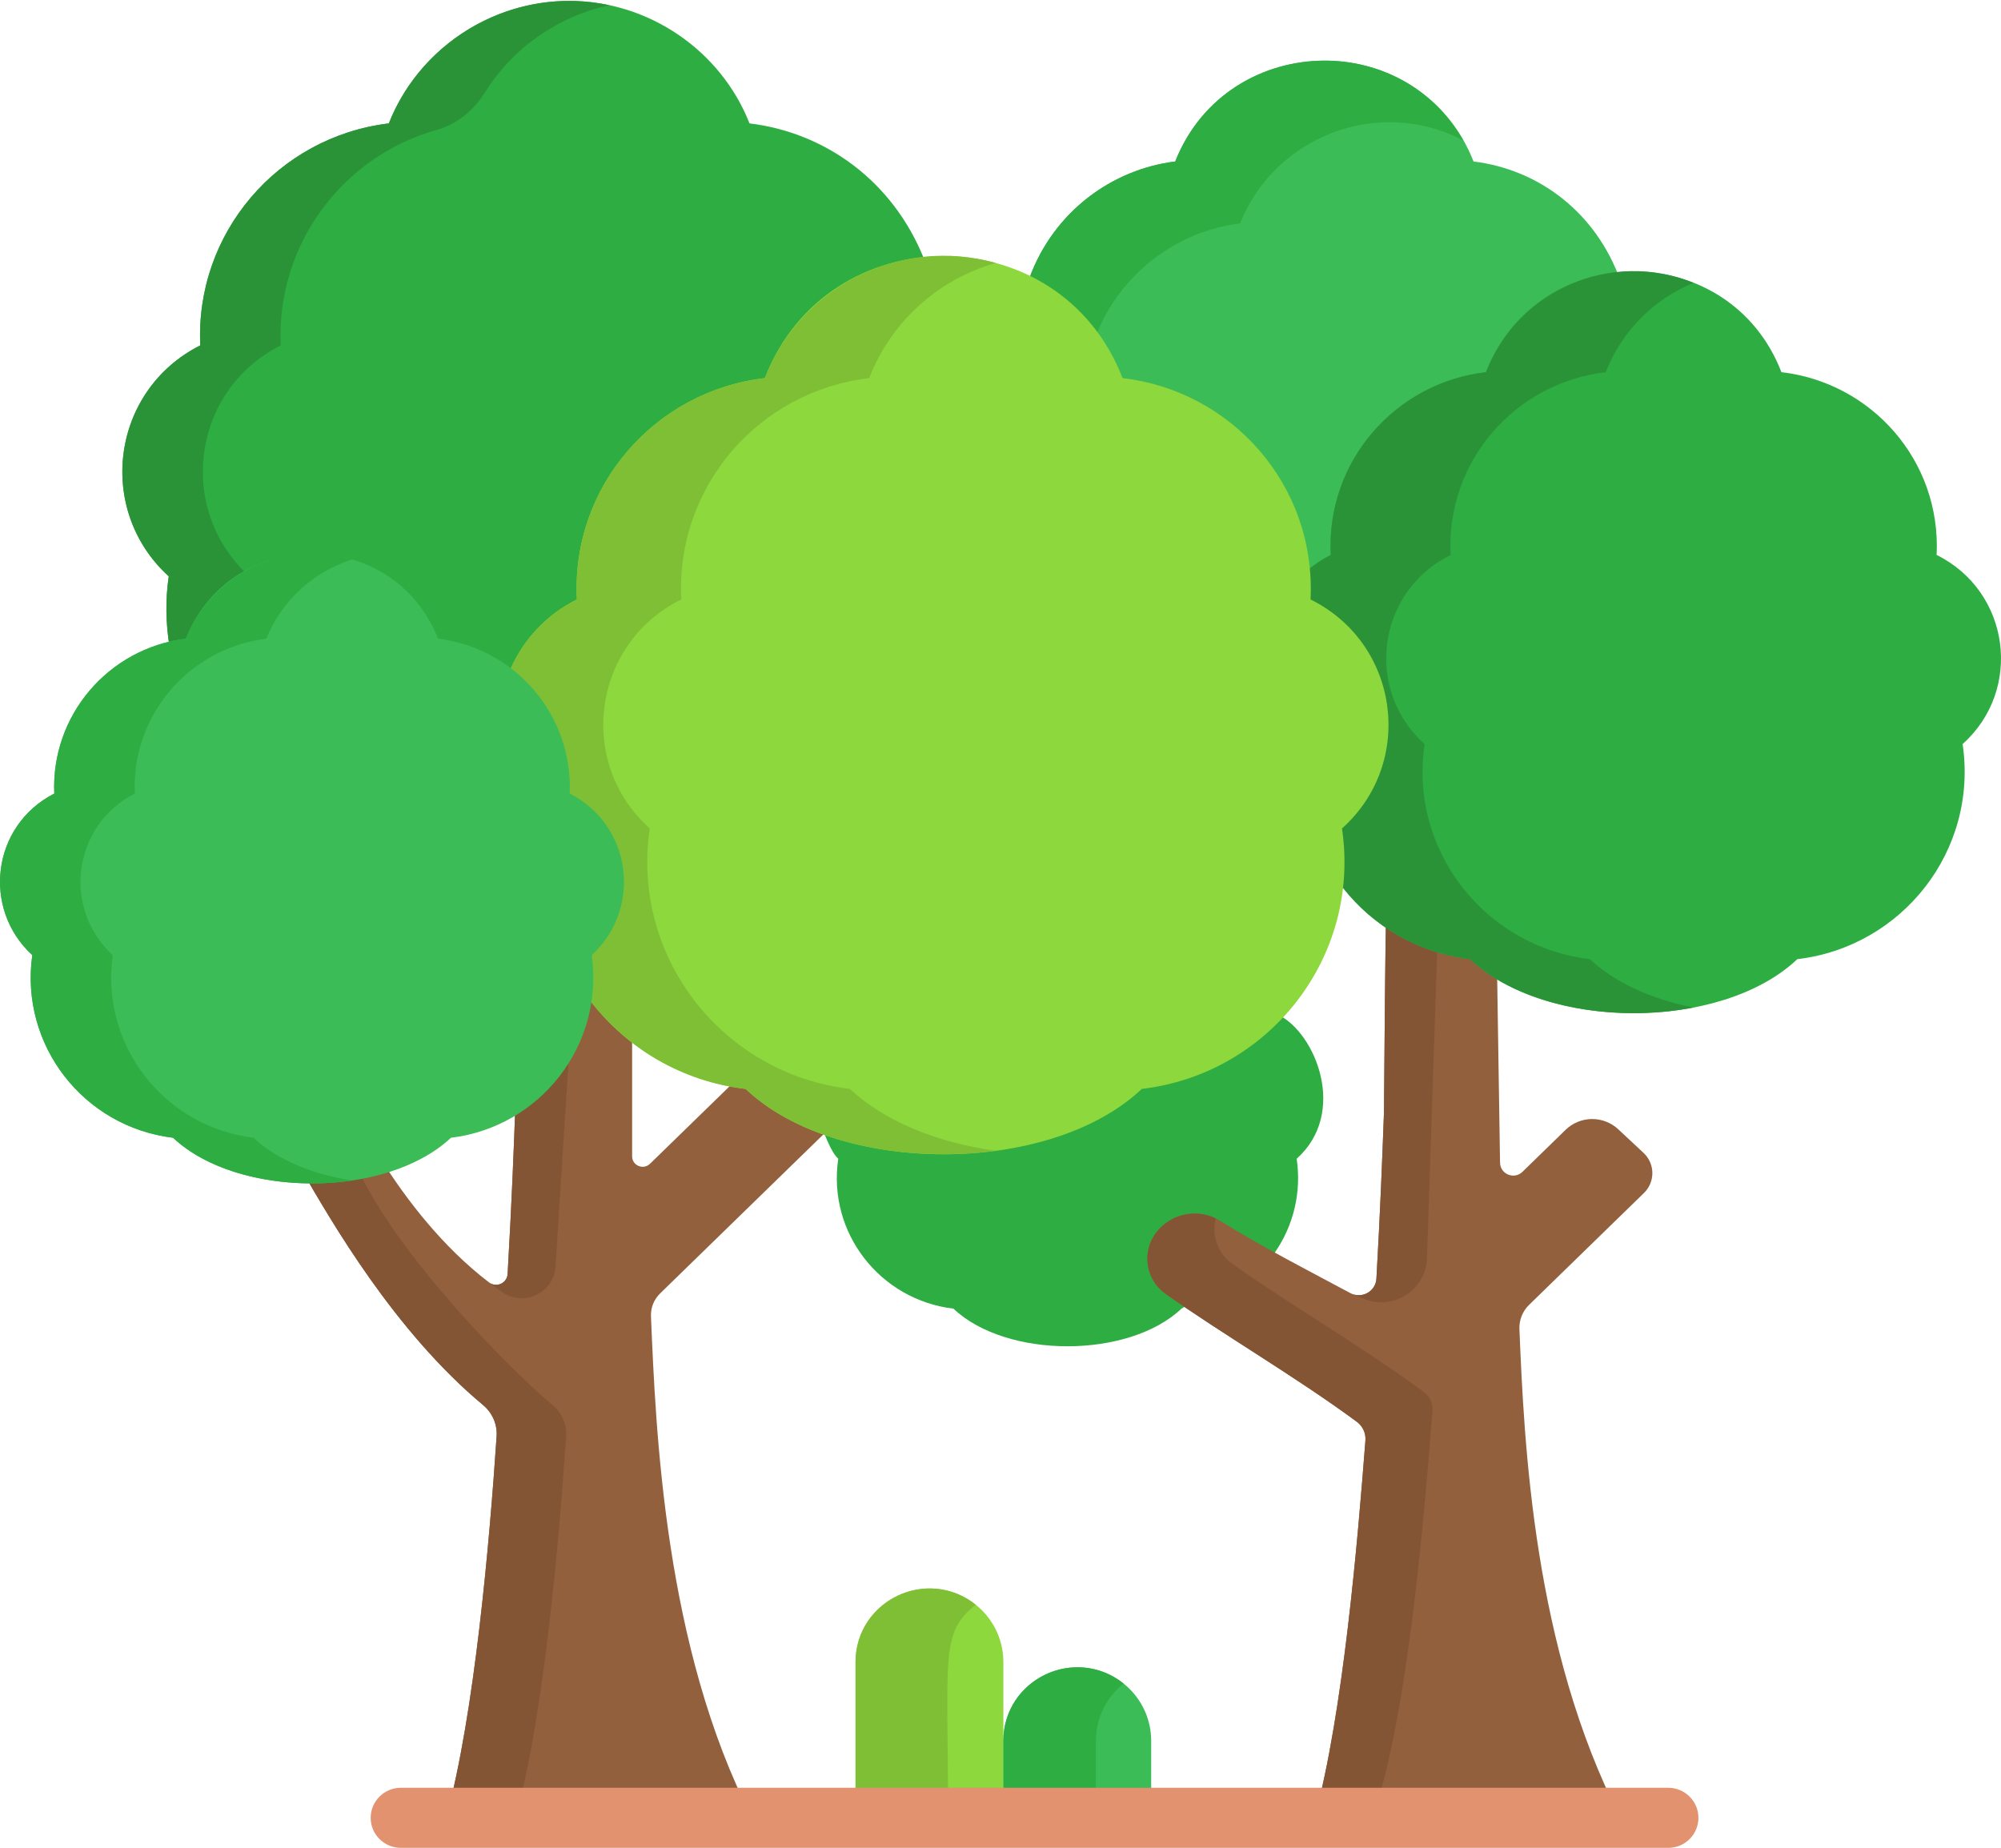 <svg width="170" height="157" viewBox="0 0 170 157" fill="none" xmlns="http://www.w3.org/2000/svg">
<path d="M63.677 10.484C61.225 4.254 55.081 0.077 48.356 0.077C41.631 0.077 35.487 4.255 33.035 10.484C23.562 11.627 16.57 19.864 17.015 29.343C9.414 33.186 8.138 43.333 14.335 48.967C14.037 51.05 14.091 52.901 14.389 54.869C15.026 54.723 15.359 54.657 16.037 54.578C19.752 44.996 33.239 44.938 36.976 54.578C39.441 54.865 41.442 55.707 43.399 57.214C44.644 54.289 46.605 52.308 49.186 51.034C48.697 41.447 55.584 33.393 65.098 32.285C67.265 26.694 72.097 22.737 78.5 21.988C75.816 15.298 70.031 11.251 63.677 10.484Z" fill="#2DAD42"/>
<path d="M23.852 29.343C23.454 20.888 29.002 13.315 37.095 11.038C38.815 10.554 40.242 9.39 41.183 7.877C43.543 4.082 47.4 1.382 51.775 0.443C43.753 -1.279 35.882 3.252 33.035 10.484C23.562 11.627 16.57 19.864 17.015 29.343C9.415 33.186 8.138 43.333 14.336 48.967C14.037 51.05 14.091 52.901 14.389 54.869C15.026 54.723 15.36 54.657 16.037 54.578C17.029 52.018 18.78 50.068 21.008 48.808C15.002 43.137 16.317 33.154 23.852 29.343Z" fill="#2B9337"/>
<path d="M108.625 86.233C108.632 86.092 108.635 85.95 108.637 85.808C105.6 88.888 101.541 91.306 97.005 91.837C91.052 97.483 78.03 98.418 69.578 95.224C69.971 96.066 70.53 97.837 71.216 98.451C70.281 104.775 74.815 110.461 81.003 111.186C85.503 115.453 95.884 115.446 100.375 111.186L108.302 106.424C109.916 104.096 110.577 101.264 110.163 98.451C114.52 94.549 111.775 87.791 108.625 86.233Z" fill="#2DAD42"/>
<path d="M137.483 95.948C136.875 95.38 136.07 95.068 135.236 95.076C134.402 95.085 133.604 95.414 133.008 95.994L129.344 99.562C128.64 100.248 127.455 99.762 127.44 98.783L127.182 82.178C126.32 81.662 125.549 81.092 124.895 80.472C122.333 80.171 119.882 79.258 117.751 77.81C117.687 81.522 117.628 87.673 117.579 94.562L117.577 94.563C117.426 98.636 117.266 102.86 116.937 108.636C116.875 109.729 115.691 110.387 114.722 109.865C111.746 108.263 107.232 105.959 103.674 103.732C102.808 103.19 101.769 102.99 100.762 103.172C99.755 103.354 98.853 103.904 98.233 104.714C96.974 106.358 97.321 108.718 99.011 109.92C103.735 113.28 110.156 117.017 115.282 120.807C115.527 120.989 115.721 121.23 115.847 121.507C115.973 121.785 116.026 122.089 116.002 122.393C115.355 130.799 114.116 145.565 111.681 154.448H137.666C130.269 140.02 129.493 122.689 129.086 112.93C129.07 112.547 129.135 112.166 129.277 111.81C129.419 111.454 129.634 111.131 129.909 110.863L139.668 101.359C139.896 101.137 140.077 100.871 140.199 100.577C140.322 100.283 140.383 99.968 140.38 99.65C140.376 99.331 140.308 99.017 140.18 98.726C140.051 98.435 139.865 98.172 139.632 97.955L137.483 95.948Z" fill="#93603E"/>
<path d="M117.751 77.81C117.687 81.522 117.629 87.673 117.579 94.562L117.577 94.563C117.427 98.636 117.266 102.86 116.938 108.636C116.881 109.645 115.869 110.279 114.952 109.964L115.813 110.332C118.328 111.409 121.144 109.629 121.234 106.905L122.135 79.896C120.576 79.426 119.098 78.723 117.751 77.81ZM117.379 151.917C119.805 143.066 121.051 128.296 121.7 119.862C121.724 119.558 121.671 119.254 121.545 118.976C121.419 118.699 121.225 118.458 120.98 118.276C115.855 114.486 109.433 110.749 104.71 107.389C103.441 106.487 102.929 104.933 103.285 103.519C102.434 103.107 101.466 103.001 100.545 103.219C99.624 103.436 98.807 103.965 98.234 104.714C96.975 106.358 97.322 108.718 99.012 109.92C103.735 113.28 110.157 117.017 115.282 120.807C115.527 120.989 115.722 121.23 115.847 121.507C115.973 121.785 116.027 122.089 116.002 122.393C115.356 130.794 114.118 145.559 111.681 154.448H137.667C137.241 153.614 136.835 152.77 136.451 151.916L117.379 151.917Z" fill="#845535"/>
<path d="M125.191 13.721C120.673 2.289 104.351 2.318 99.844 13.721C94.519 14.372 89.53 17.951 87.452 23.632C91.243 25.59 93.825 28.607 95.251 32.285C103.461 33.241 110.286 39.59 111.144 48.621C111.834 48.069 112.325 47.702 113.234 47.253C112.83 39.336 118.488 32.696 126.365 31.779C128.12 27.252 132.035 23.907 137.453 23.273C135.209 17.681 130.424 14.36 125.191 13.721Z" fill="#3BBC56"/>
<path d="M105.357 18.979C108.233 11.703 116.984 8.102 124.326 11.937C118.584 2.033 103.981 3.254 99.844 13.721C94.519 14.372 89.53 17.951 87.452 23.632C89.681 24.783 91.591 26.332 93.146 28.432C95.152 23.334 99.897 19.646 105.357 18.979Z" fill="#2DAD42"/>
<path d="M70.73 95.626C68.065 94.763 65.364 93.412 63.344 91.496C63.185 91.478 63.029 91.451 62.872 91.429L55.222 98.878C54.656 99.429 53.703 99.03 53.703 98.243V87.562C52.303 86.481 51.048 85.19 50.099 83.948C49.549 87.85 47.264 91.4 43.801 93.542C43.645 97.761 43.478 102.142 43.125 108.243C43.08 109.021 42.177 109.436 41.555 108.962C37.553 105.91 34.476 101.838 32.413 98.568C30.206 99.191 27.86 99.43 25.587 99.341C28.117 103.708 33.482 113.079 41.041 119.378C41.825 120.031 42.259 121.011 42.191 122.027C41.585 131.099 40.308 145.681 37.904 154.448H63.89C56.473 139.984 55.713 121.659 55.306 111.841C55.291 111.479 55.352 111.119 55.486 110.783C55.62 110.447 55.824 110.143 56.084 109.891L70.73 95.626Z" fill="#93603E"/>
<path d="M48.389 88.838C47.27 90.756 45.694 92.372 43.801 93.542C43.645 97.761 43.478 102.143 43.125 108.243C43.081 109.022 42.177 109.437 41.555 108.963L42.586 109.73C44.424 111.098 47.054 109.888 47.198 107.608L48.389 88.838ZM46.945 119.378C43.556 116.553 33.823 106.836 30.256 99.049C28.714 99.307 27.15 99.404 25.587 99.341C28.117 103.708 33.482 113.078 41.041 119.378C41.825 120.031 42.259 121.011 42.191 122.027C41.585 131.099 40.308 145.681 37.904 154.448H43.809C46.213 145.679 47.49 131.092 48.096 122.027C48.164 121.011 47.73 120.031 46.945 119.378Z" fill="#845535"/>
<path d="M164.531 47.151C164.922 39.103 158.965 32.499 151.346 31.622C146.938 20.211 130.656 20.198 126.243 31.622C118.54 32.508 112.648 39.214 113.058 47.151C112.423 47.465 111.833 47.853 111.285 48.291H109.366L113.127 75.428L114.094 75.428C116.676 78.716 120.515 80.98 124.895 81.493C131.353 87.615 146.249 87.605 152.694 81.493C161.566 80.454 168.074 72.309 166.739 63.218C171.899 58.597 170.769 50.236 164.531 47.151Z" fill="#2DAD42"/>
<path d="M135.074 81.493C126.202 80.454 119.693 72.309 121.029 63.218C115.868 58.597 116.998 50.236 123.237 47.151C122.845 39.103 128.802 32.499 136.422 31.622C137.082 29.918 138.084 28.367 139.367 27.062C140.65 25.757 142.187 24.726 143.884 24.032C136.943 21.202 128.957 24.595 126.243 31.622C118.54 32.508 112.648 39.214 113.058 47.151C112.423 47.465 111.833 47.853 111.285 48.291H109.366L113.127 75.428L114.094 75.428C116.676 78.716 120.515 80.98 124.895 81.493C129.015 85.398 136.89 86.965 143.884 85.601C140.207 84.884 137.099 83.414 135.074 81.493Z" fill="#2B9337"/>
<path d="M78.963 134.964C75.496 134.964 72.684 137.762 72.684 141.214V154.448H85.243V141.214C85.243 137.762 82.432 134.964 78.963 134.964Z" fill="#8DD83D"/>
<path d="M91.522 141.661C88.055 141.661 85.243 144.459 85.243 147.91V154.448H97.802V147.91C97.802 144.459 94.99 141.661 91.522 141.661Z" fill="#3BBC56"/>
<path d="M82.894 136.344C78.799 133.066 72.684 135.975 72.684 141.214V154.448H80.545C80.545 140.663 79.853 138.777 82.894 136.344Z" fill="#7FBF36"/>
<path d="M95.453 143.04C91.365 139.768 85.243 142.661 85.243 147.91V154.448H93.103V147.91C93.103 145.94 94.021 144.186 95.453 143.04Z" fill="#2DAD42"/>
<path d="M141.73 157H34.056C32.64 157 31.492 155.858 31.492 154.448C31.492 153.039 32.64 151.896 34.056 151.896H141.73C142.41 151.896 143.062 152.165 143.543 152.644C144.024 153.122 144.294 153.772 144.294 154.448C144.294 155.125 144.024 155.774 143.543 156.253C143.062 156.731 142.41 157 141.73 157Z" fill="#E2926F"/>
<path d="M111.34 50.932C111.815 41.188 104.6 33.19 95.373 32.127C90.035 18.309 70.319 18.294 64.976 32.127C55.631 33.203 48.513 41.341 49.01 50.932C46.456 52.198 44.441 54.33 43.328 56.945C46.513 59.389 48.432 63.249 48.224 67.525C53.491 70.13 54.44 77.186 50.087 81.084C50.278 82.372 50.281 83.68 50.099 84.969C53.226 89.062 57.947 91.885 63.343 92.517C71.163 99.931 89.201 99.919 97.005 92.517C107.752 91.259 115.629 81.393 114.013 70.388C120.262 64.792 118.894 54.668 111.34 50.932Z" fill="#8DD83D"/>
<path d="M72.209 92.517C61.466 91.259 53.584 81.396 55.201 70.388C48.953 64.792 50.321 54.668 57.875 50.932C57.4 41.208 64.596 33.192 73.841 32.128C75.668 27.397 79.659 23.734 84.608 22.343C76.446 20.048 67.974 24.367 64.976 32.128C55.632 33.203 48.512 41.341 49.01 50.932C46.457 52.198 44.442 54.331 43.328 56.945C46.523 59.396 48.432 63.259 48.224 67.525C53.491 70.13 54.441 77.186 50.088 81.084C50.279 82.383 50.281 83.684 50.099 84.969C53.227 89.063 57.948 91.885 63.344 92.518C68.396 97.308 77.348 98.765 84.608 97.775C79.403 97.065 74.973 95.138 72.209 92.517Z" fill="#7FBF36"/>
<path d="M48.4 67.423C48.69 60.81 43.822 55.077 37.22 54.264C33.392 44.615 19.613 44.637 15.793 54.264C9.186 55.077 4.317 60.821 4.612 67.423C-0.715 70.143 -1.547 77.224 2.743 81.149C1.671 88.762 7.074 95.743 14.7 96.667C20.224 101.843 32.791 101.842 38.312 96.667C45.915 95.745 51.34 88.789 50.27 81.149C54.565 77.219 53.718 70.137 48.4 67.423Z" fill="#3BBC56"/>
<path d="M21.538 96.667C13.923 95.744 8.507 88.774 9.58 81.149C5.284 77.218 6.132 70.138 11.45 67.423C11.155 60.82 16.024 55.077 22.63 54.264C23.923 51.007 26.658 48.556 29.925 47.532C24.067 45.697 17.945 48.842 15.793 54.264C9.186 55.077 4.318 60.821 4.612 67.423C-0.715 70.143 -1.546 77.224 2.743 81.149C1.671 88.762 7.074 95.743 14.7 96.667C18.375 100.11 24.822 101.063 29.925 100.297C26.502 99.784 23.501 98.507 21.538 96.667Z" fill="#2DAD42"/>
</svg>
